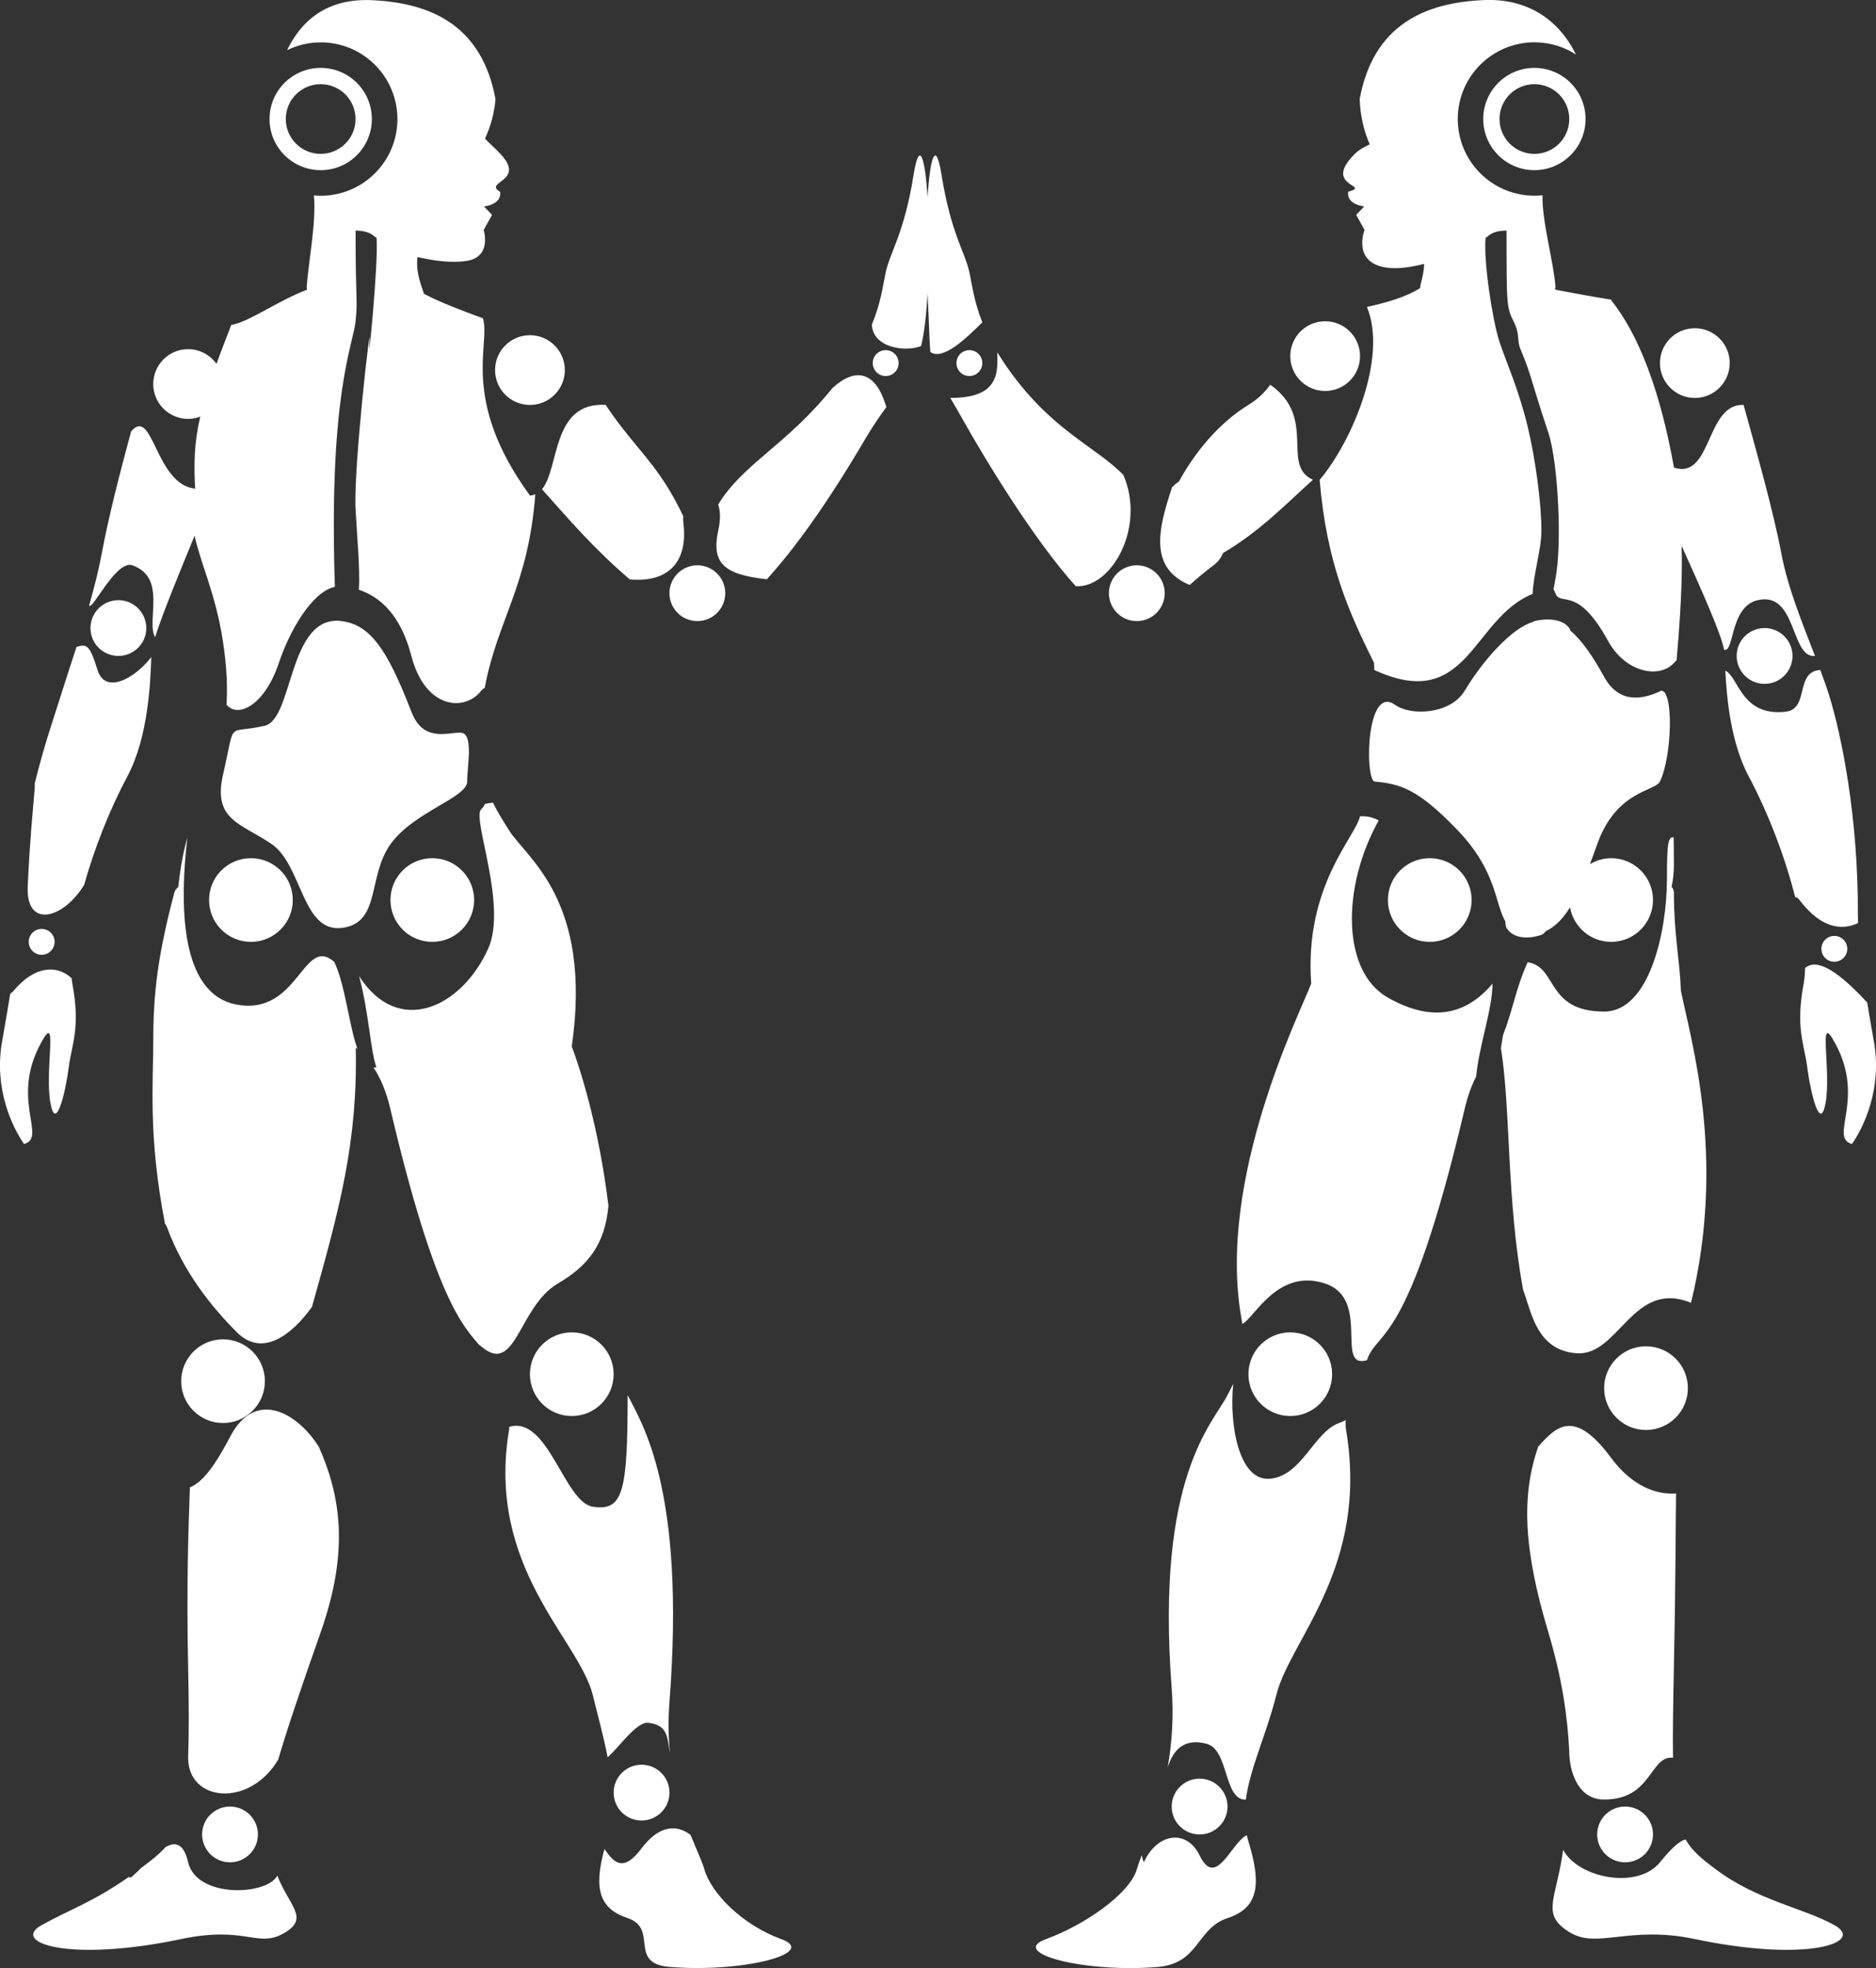 <?xml version="1.0" encoding="iso-8859-1"?>
<!-- Generator: Adobe Illustrator 16.0.0, SVG Export Plug-In . SVG Version: 6.00 Build 0)  -->
<!DOCTYPE svg PUBLIC "-//W3C//DTD SVG 1.1//EN" "http://www.w3.org/Graphics/SVG/1.1/DTD/svg11.dtd">
<svg version="1.1" id="Layer_1" xmlns="http://www.w3.org/2000/svg" xmlns:xlink="http://www.w3.org/1999/xlink" x="0px" y="0px"
	 width="64.067px" height="67.195px" viewBox="0 0 64.067 67.195" style="enable-background:new 0 0 64.067 67.195;"
	 xml:space="preserve">
<rect x="0" y="0" width="64.067" height="67.195" fill="#333333" stroke="none"/>
<path style="fill-rule:evenodd;clip-rule:evenodd;fill:#FFFFFF;" d="M63.246,39.06c-0.824-0.223,0.553-1.59-0.672-3.611
	c-0.46-0.759-0.042,1.119-0.225,2.186c-0.183,1.067-0.518-0.317-0.631-1.205c-0.097-0.766-0.407-1.326-0.122-2.842
	c0.03-0.16,0.044-0.342,0.049-0.536c0.509-0.453,1.489,0.498,2.12,1.174c0.072,0.437,0.151,0.885,0.231,1.341
	C64.28,37.17,63.65,38.479,63.246,39.06z M63.086,32.396c0,0.244-0.198,0.442-0.442,0.442s-0.442-0.198-0.442-0.442
	c0-0.244,0.198-0.442,0.442-0.442S63.086,32.152,63.086,32.396z M61.453,30.729c-0.058-0.076-0.107-0.105-0.147-0.099
	c-0.342-1.356-0.911-2.857-1.587-4.124c-0.606-1.136-0.75-2.643-0.798-3.608c0.454,0.208,0.541,1.571,2.057,1.403
	c0.829-0.092,0.301-1.362,1.185-1.428c0.11,0.295,0.214,0.583,0.298,0.851c0.432,1.382,1.001,4.187,0.987,7.504
	c0,0.093,0.003,0.192,0.006,0.289C62.681,31.87,62.014,31.458,61.453,30.729z M61.215,22.396c0,0.526-0.427,0.953-0.953,0.953
	s-0.953-0.427-0.953-0.953s0.426-0.952,0.953-0.952S61.215,21.871,61.215,22.396z M50.654,4.064c0-0.964,0.782-1.746,1.747-1.746
	c0.965,0,1.747,0.782,1.747,1.746S53.366,5.81,52.401,5.81C51.437,5.81,50.654,5.028,50.654,4.064z M53.592,4.064
	c0-0.658-0.533-1.19-1.191-1.19c-0.658,0-1.191,0.533-1.191,1.19c0,0.657,0.533,1.19,1.191,1.19
	C53.059,5.254,53.592,4.721,53.592,4.064z M60.024,20.492c-0.958,0.225-0.792,1.817-1.144,1.689
	c-0.106-0.554-0.776-2.049-1.452-3.549c0.037,1.209-0.054,2.545-0.17,3.909c-0.03,0.029-0.059,0.057-0.092,0.094
	c-0.495,0.549-1.657,0.333-2.252-0.756c-1.058-1.934-1.619-1.149-1.797-1.625c-0.02-0.054-0.041-0.096-0.062-0.131
	c0.017-0.105,0.037-0.218,0.062-0.345c0.238-1.19,0.092-4.01-0.238-5c-0.635-1.905-0.556-1.905-0.953-2.857
	c-0.137-0.328,0-0.477-0.238-0.953s-0.238-0.555-0.238-3.095c-0.556,0-0.635,0.238-0.715,0.238
	c-0.079,0.794,0.238,2.857,0.477,3.571s0.648,1.602,0.953,2.857c0.285,1.174,0.476,2.699,0.476,3.571
	c0,0.659-0.269,1.448-0.301,2.169c-2.079,0.835-2.193,4.078-5.406,2.597c-0.003-0.081-0.004-0.161-0.009-0.242
	c-0.879-1.766-1.62-3.435-1.858-6.249c1.1-1.298,2.325-4.173,1.62-5.894c-0.001-0.004-0.004-0.007-0.005-0.01
	c0.634-0.146,1.295-0.317,1.813-0.642c0.024-0.212,0.135-0.469,0.14-0.83c-0.44,0.113-0.865,0.174-1.211,0.137
	c-1.28-0.136-0.823-1.294-0.823-1.294l-0.286-0.516l0.275-0.287c0,0-0.617-0.061-0.549-0.503c0.822-0.225-0.88-0.167,0.202-1.267
	c0.198-0.201,0.39-0.276,0.534-0.351c-0.197-0.452-0.321-0.965-0.343-1.544c0.464-2.515,2.194-3.289,4.224-3.381
	c1.5-0.068,2.572,0.661,3.162,1.858c-0.408-0.263-0.894-0.417-1.416-0.417c-1.447,0-2.62,1.173-2.62,2.619s1.173,2.619,2.62,2.619
	c0.093,0,0.184-0.005,0.274-0.015c-0.023,0.89,0.382,2.282,0.441,3.109c0.003,0.04-0.007,0.075-0.011,0.112
	c0.622,0.122,1.325,0.249,1.93,0.346c-0.004,0.007-0.009,0.012-0.013,0.019c1.429,1.786,1.965,4.761,2.144,5.714
	c1.308,0.416,1.073-2.193,2.376-2.142c0.464,1.67,1.035,3.711,1.29,5.076c0.216,1.155,0.72,2.387,1.15,3.499
	c-0.019,0-0.033-0.004-0.053-0.004C61.156,22.396,61.346,20.182,60.024,20.492z M57.88,13.587c-0.658,0-1.191-0.533-1.191-1.19
	c0-0.658,0.533-1.19,1.191-1.19c0.658,0,1.191,0.533,1.191,1.19C59.071,13.054,58.538,13.587,57.88,13.587z M46.446,12.159
	c0,0.658-0.533,1.19-1.191,1.19c-0.658,0-1.191-0.533-1.191-1.19c0-0.657,0.533-1.19,1.191-1.19
	C45.913,10.968,46.446,11.501,46.446,12.159z M44.838,16.38c-0.891,0.799-1.805,1.761-3.073,2.504
	c-0.061,0.157-0.163,0.299-0.322,0.417c-0.326,0.242-0.583,0.466-0.813,0.672c-1.391-0.579-1.082-1.896-0.617-3.291
	c0.006-0.017,0.007-0.03,0.012-0.046c0.074-0.071,0.149-0.137,0.226-0.192c0.003-0.001,0.006-0.001,0.009-0.002
	c0.687-1.248,1.562-2.121,2.373-2.616c0.338-0.207,0.569-0.442,0.748-0.69C44.995,14.27,43.729,15.89,44.838,16.38z M38.823,21.206
	c-0.526,0-0.953-0.426-0.953-0.952s0.426-0.953,0.953-0.953s0.953,0.427,0.953,0.953S39.349,21.206,38.823,21.206z M36.739,20.016
	c-1.423-1.575-3.078-4.297-3.872-5.714c-0.161-0.287-0.297-0.521-0.414-0.715c0.848-0.008,1.605-0.183,1.605-1.189
	c0-0.092,0.003-0.222,0.003-0.368c0.073,0.119,0.149,0.241,0.235,0.368c1.535,2.271,3.065,2.8,4.068,3.817
	C39.137,18.007,37.957,20.087,36.739,20.016z M33.105,12.839c-0.244,0-0.442-0.198-0.442-0.442s0.198-0.442,0.442-0.442
	s0.442,0.198,0.442,0.442S33.35,12.839,33.105,12.839z M31.772,12.017c-0.034-0.379-0.041-0.948-0.096-2.001
	c-0.042,0.793-0.114,1.359-0.22,1.799c-0.55,0.214-1.642,0.059-1.683-0.729c0.313-0.753,0.376-1.327,0.474-1.784
	C30.396,8.61,30.88,7.97,31.2,5.969c0.196-1.224,0.392-0.607,0.477,0.772c0.085-1.379,0.281-1.997,0.477-0.772
	c0.32,2.001,0.804,2.641,0.953,3.333c0.095,0.441,0.156,0.989,0.44,1.703C33.028,11.522,32.202,12.33,31.772,12.017z M30.247,13.826
	c0.008,0.026,0.017,0.048,0.026,0.071c-0.219,0.296-0.465,0.65-0.741,1.119c-1.308,2.227-2.427,3.755-3.343,4.761
	c-1.501-0.16-1.897-0.571-1.659-1.666c0.085-0.39,0.068-0.677-0.003-0.883c0.834-1.385,2.322-2.019,3.893-3.969
	C29.23,12.512,29.895,12.699,30.247,13.826z M24.768,20.254c0,0.526-0.427,0.952-0.953,0.952c-0.526,0-0.953-0.426-0.953-0.952
	s0.427-0.953,0.953-0.953C24.341,19.301,24.768,19.728,24.768,20.254z M21.509,19.783c-1.235-1.054-2.064-2.032-3-3.079
	c0.606-0.72,0.318-2.981,2.171-2.88c0.153,0.224,0.319,0.461,0.515,0.715c0.791,1.03,1.426,1.585,2.139,3.085
	c-0.006,0.078-0.006,0.161,0.005,0.249C23.495,19.119,22.884,19.905,21.509,19.783z M18.098,13.826c-0.658,0-1.191-0.533-1.191-1.19
	c0-0.658,0.533-1.191,1.191-1.191s1.191,0.533,1.191,1.191C19.289,13.292,18.756,13.826,18.098,13.826z M17.078,6.547
	c0.067,0.443-0.549,0.503-0.549,0.503l0.275,0.287l-0.287,0.516c0,0,0.298,0.92-0.585,1.056c-0.465,0.072-1.076,0.009-1.676-0.133
	c-0.061,0.547,0.135,0.966,0.224,1.257c0.549,0.287,1.293,0.571,2.011,0.834c0.282,0.865-0.799,2.748,1.607,6.053
	c0.067-0.004,0.127-0.02,0.183-0.043c-0.238,3.14-1.298,4.289-1.73,6.621c-0.036,0.004-0.075,0.031-0.12,0.089
	c-0.556,0.714-1.906,0.635-2.382-1.19c-0.372-1.424-1.082-2.025-1.791-2.259c0.038-0.774-0.058-1.715-0.115-2.741
	c-0.079-1.429,0.556-6.905,0.477-5.714s0.317-2.777,0.238-3.571c-0.08,0-0.159-0.238-0.715-0.238c0,2.54,0.08,2.302,0,3.095
	c-0.079,0.794-0.907,2.449-0.714,8.81c0.002,0.092,0.005,0.176,0.008,0.257c-0.794,0.17-1.556,1.525-1.914,2.6
	c-0.491,1.471-1.413,1.889-1.787,1.422c0.036-0.599,0.01-1.288-0.119-2.137c-0.25-1.646-0.755-2.639-0.972-3.629
	c-0.542,1.318-1.104,2.686-1.348,3.465c-0.316-0.551,0.42-2.033-0.777-2.456c-0.558-0.196-1.388,1.592-1.475,1.367
	c0.169-0.592,0.321-1.188,0.429-1.766c0.241-1.291,0.618-2.744,1.003-4.17c0.747-0.888,0.824,1.815,2.187,1.951
	c-0.043-0.877-0.038-1.537,0.175-2.459c-0.129,0.048-0.267,0.078-0.414,0.078c-0.658,0-1.191-0.533-1.191-1.19
	c0-0.658,0.533-1.19,1.191-1.19c0.4,0,0.752,0.199,0.969,0.501c0.131-0.365,0.282-0.764,0.461-1.216
	c0.016-0.04,0.024-0.073,0.038-0.111c0.607-0.098,1.605-0.834,2.592-1.203c-0.004-0.038-0.013-0.074-0.01-0.115
	c0.059-0.826,0.334-2.217,0.244-3.106c0.077,0.006,0.154,0.012,0.233,0.012c1.447,0,2.62-1.173,2.62-2.619s-1.173-2.619-2.62-2.619
	c-0.413,0-0.801,0.098-1.148,0.268c0.534-1.107,1.458-1.773,2.894-1.708c2.031,0.092,3.761,0.866,4.224,3.381
	c-0.039,0.475-0.167,0.928-0.359,1.348c0.139,0.148,0.336,0.312,0.551,0.546C17.958,6.201,16.494,6.203,17.078,6.547z M12.699,4.064
	c0,0.964-0.782,1.746-1.747,1.746S9.205,5.028,9.205,4.064s0.782-1.746,1.747-1.746S12.699,3.1,12.699,4.064z M9.76,4.064
	c0,0.657,0.534,1.19,1.191,1.19s1.191-0.533,1.191-1.19c0-0.658-0.533-1.19-1.191-1.19S9.76,3.406,9.76,4.064z M4.043,22.396
	c-0.526,0-0.953-0.426-0.953-0.952s0.427-0.953,0.953-0.953s0.953,0.427,0.953,0.953S4.57,22.396,4.043,22.396z M5.167,22.434
	c-0.031,0.872-0.101,2.731-0.817,4.073c-0.607,1.137-1.128,2.463-1.476,3.704c-0.691,1.147-1.998,1.532-1.927,0.043
	c0.079-1.667,0.159-2.381,0.238-3.333c0.005-0.055,0.004-0.109-0.001-0.163c0.314-1.292,0.684-2.341,0.9-3.033
	c0.156-0.5,0.341-1.056,0.528-1.638c0.351-0.106,0.451-0.077,0.717,0.786C3.589,23.717,4.593,23.179,5.167,22.434z M1.423,32.6
	c-0.244,0-0.442-0.198-0.442-0.442s0.198-0.442,0.442-0.442s0.442,0.198,0.442,0.442S1.667,32.6,1.423,32.6z M2.446,33.4
	c0.008,0.063,0.014,0.128,0.025,0.187c0.285,1.517-0.025,2.077-0.122,2.842c-0.113,0.888-0.448,2.272-0.631,1.205
	c-0.183-1.067,0.235-2.945-0.225-2.186c-1.225,2.021,0.152,3.389-0.672,3.611c-0.404-0.581-1.034-1.889-0.751-3.493
	c0.099-0.56,0.195-1.108,0.28-1.638c0.039-0.023,0.079-0.055,0.119-0.104C1.18,32.973,1.945,32.931,2.446,33.4z M1.423,65.729
	c0.981-0.545,1.764-0.792,2.985-1.651c0.016,0.039,0.051,0.039,0.112-0.016c0.099-0.087,0.201-0.186,0.304-0.287
	c0.336-0.252,0.61-0.461,0.832-0.712c0.333-0.186,0.617-0.129,0.77,0.523c0.29,1.229,2.682,1.139,3.045,0.453
	c0.392,1.017,1.083,1.433,0.29,1.928c-0.953,0.595-1.31-0.238-3.573,0.238C2.341,67.014,0.351,66.324,1.423,65.729z M8.808,62.633
	c0,0.526-0.427,0.952-0.953,0.952c-0.526,0-0.953-0.426-0.953-0.952s0.427-0.952,0.953-0.952
	C8.381,61.681,8.808,62.107,8.808,62.633z M6.425,60.014c0-0.005,0-0.009,0-0.015c0.03-0.795,0.028-1.795,0-3.081
	c-0.062-2.942,0.016-4.841,0.06-6.134c0.324-0.138,0.722-0.476,1.37-1.722c0.877-1.687,2.329-0.792,3.037,0.343
	c0.74,1.68,1.041,3.535,0.06,6.323c-0.72,2.044-1.174,3.4-1.452,4.352C8.522,61.726,6.425,61.53,6.425,60.014z M9.046,47.158
	c0,0.789-0.64,1.428-1.429,1.428c-0.79,0-1.429-0.639-1.429-1.428s0.64-1.429,1.429-1.429C8.406,45.729,9.046,46.369,9.046,47.158z
	 M10.653,44.623c-0.712,0.99-1.71,1.717-2.56,0.869c-0.873-0.873-1.826-2.063-2.382-3.572c-0.027-0.073-0.051-0.109-0.074-0.127
	c-0.582-3-0.402-4.802-0.402-6.301c0-1.589,0.159-2.896,0.715-5c0.023-0.09,0.071-0.156,0.137-0.202
	c0.025-0.238,0.056-0.484,0.101-0.75c0.058-0.343,0.13-0.651,0.209-0.941c-0.248,2.15-0.305,5.342,1.696,5.703
	c2.112,0.381,2.261-2.396,3.323-1.459c0.005,0.011,0.007,0.02,0.013,0.031c0.365,0.782,0.491,2.15,0.782,2.95
	c-0.021-0.019-0.041-0.038-0.062-0.057C12.218,38.987,11.598,41.268,10.653,44.623z M14.763,32.158c-0.79,0-1.429-0.64-1.429-1.429
	s0.64-1.428,1.429-1.428c0.789,0,1.429,0.639,1.429,1.428S15.552,32.158,14.763,32.158z M9.999,30.729
	c0,0.789-0.64,1.429-1.43,1.429c-0.789,0-1.429-0.64-1.429-1.429s0.64-1.428,1.429-1.428C9.359,29.301,9.999,29.94,9.999,30.729z
	 M9.046,24.777c0.978-0.23,0.794-3.809,2.621-3.571c0.958,0.125,1.543,0.917,2.382,3.095c0.397,1.032,1.191,0.714,1.667,0.714
	s0.238,1.111,0.238,1.667s-1.826,1.032-2.62,2.143c-0.794,1.111-0.318,2.698-1.667,2.857c-1.35,0.159-1.35-2.143-2.382-2.857
	c-1.032-0.714-2.032-0.805-1.667-2.381C8.065,24.505,7.696,25.095,9.046,24.777z M16.669,32.396
	c0.671-1.485-0.556-4.444-0.238-4.762c0.065-0.065,0.107-0.127,0.132-0.186c0.097-0.021,0.189-0.036,0.274-0.043
	c0.159,0.334,0.348,0.626,0.546,0.943c0.596,0.953,2.859,2.381,2.144,7.381c0.251,0.669,0.921,2.685,1.251,5.438
	c-0.115,1.344-0.723,2.067-1.728,2.657c-1.35,0.794-1.429,3.175-2.62,2.143c-0.027-0.024-0.053-0.042-0.079-0.059
	c-0.516-0.623-1.485-1.527-3.018-8.036c-0.15-0.637-0.349-1.082-0.579-1.427c0.033,0.002,0.066,0.006,0.102-0.001
	c-0.214-0.605-0.243-1.79-0.591-3.116C13.602,35.42,15.762,34.402,16.669,32.396z M18.098,46.919c0-0.789,0.64-1.428,1.429-1.428
	s1.429,0.639,1.429,1.428s-0.64,1.429-1.429,1.429S18.098,47.708,18.098,46.919z M17.391,48.717
	c1.327-0.399,1.877,2.576,2.852,2.726c1.032,0.159,1.191-0.476,1.191-3.81c0.477,0.952,1.988,3.211,1.429,10.476
	c-0.048,0.628-0.036,1.2,0.014,1.723c-0.003-0.019-0.011-0.039-0.014-0.057c-0.079-0.635-0.159-0.873-0.715-0.953
	c-0.409-0.058-1.033,0.872-1.397,1.176c-0.129-0.668-0.318-1.37-0.508-2.128c-0.477-1.905-3.643-4.348-2.859-9.047
	C17.39,48.788,17.388,48.753,17.391,48.717z M20.957,61.205c0-0.526,0.427-0.952,0.953-0.952s0.953,0.426,0.953,0.952
	c0,0.526-0.426,0.953-0.953,0.953S20.957,61.731,20.957,61.205z M21.91,63.109c0.606-0.808,1.212-0.815,1.673-0.459
	c0.204,0.506,0.391,0.895,0.471,1.173c0.238,0.833,1.31,1.905,2.62,2.381s-1.316,1.16-3.812,0.952
	c-1.429-0.119-0.357-1.309-1.429-1.667c-0.959-0.319-1.168-0.99-0.79-2.362C20.976,63.629,21.3,63.921,21.91,63.109z M29.805,12.397
	c0-0.244,0.198-0.442,0.442-0.442s0.442,0.198,0.442,0.442s-0.198,0.442-0.442,0.442S29.805,12.641,29.805,12.397z M35.726,66.205
	c1.31-0.476,2.858-1.548,3.097-2.381c0.036-0.127,0.096-0.291,0.168-0.481c0.018,0.09,0.041,0.172,0.07,0.243
	c0.477-1.032,1.478-1.125,1.906-0.238c0.563,1.165,1.078-0.441,1.614-0.69c0.016,0.071,0.032,0.143,0.054,0.214
	c0.477,1.547,0.302,2.28-0.715,2.619c-1.072,0.357-0.953,1.548-2.382,1.667C37.042,67.365,34.416,66.681,35.726,66.205z
	 M40.967,60.729c0.526,0,0.953,0.426,0.953,0.953c0,0.526-0.426,0.952-0.953,0.952s-0.953-0.426-0.953-0.952
	C40.014,61.155,40.44,60.729,40.967,60.729z M41.205,59.538c-1.018-0.268-1.24,0.582-1.326,0.799
	c0.14-0.803,0.211-1.709,0.135-2.704c-0.559-7.265,1.43-9.047,1.906-10c0.071-0.141,0.136-0.266,0.195-0.382
	c-0.143,1.416,0.205,3.313,1.234,3.239c1.111-0.079,1.508-1.587,2.382-1.905c0.077-0.028,0.153-0.062,0.229-0.099
	c-0.009,0.111-0.009,0.223,0.01,0.337c0.784,4.7-1.906,7.143-2.382,9.047c-0.332,1.325-0.892,2.476-1.043,3.576
	C41.781,61.46,41.977,59.741,41.205,59.538z M45.493,46.919c0,0.789-0.64,1.429-1.429,1.429c-0.789,0-1.429-0.64-1.429-1.429
	s0.64-1.428,1.429-1.428C44.853,45.491,45.493,46.13,45.493,46.919z M45.255,43.824c-1.627-0.542-2.431,1.2-2.828,1.378
	c-0.009-0.061-0.019-0.122-0.031-0.188c-0.853-4.774,2.025-10.476,2.382-11.428c-0.238-3.333,1.509-5,1.667-5.714
	c0.235-0.017,0.445,0.037,0.638,0.141c-1.271,2.281-1.264,5.155,0.314,6.049c1.553,0.879,2.7,0.555,3.573-0.477
	c0,0.864-0.458,2.104-0.559,3.174c-0.152,0.294-0.286,0.652-0.394,1.112c-1.939,8.235-2.978,7.5-3.335,8.571
	C45.572,46.761,46.838,44.352,45.255,43.824z M50.257,30.729c0,0.789-0.64,1.429-1.429,1.429c-0.79,0-1.43-0.64-1.43-1.429
	s0.64-1.428,1.43-1.428C49.617,29.301,50.257,29.94,50.257,30.729z M47.637,24.063c0.556,0.397,1.906,0.318,2.382-0.476
	c0.639-1.065,1.627-2.158,2.342-2.353c0.013-0.01,0.026-0.024,0.04-0.028c0.381-0.095,0.953-0.095,1.191,0.238
	c0.013,0.018,0.026,0.05,0.04,0.091c0.379,0.316,0.754,0.855,1.151,1.576c0.519,0.942,1.334,0.766,1.948,0.474
	c0.43-0.021,0.372,2.236-0.042,3.097c-0.165,0.344-1.489,0.298-2.144,2.143c-0.085,0.24-0.167,0.466-0.248,0.68
	c0.213-0.126,0.459-0.204,0.725-0.204c0.79,0,1.429,0.639,1.429,1.428s-0.64,1.429-1.429,1.429c-0.704,0-1.285-0.509-1.404-1.179
	c-0.241,0.388-0.507,0.662-0.832,0.817c-0.049,0.063-0.097,0.107-0.146,0.124c-0.429,0.143-0.953,0.143-1.191-0.238
	c-0.022-0.035-0.036-0.114-0.042-0.226c-0.366-0.639-0.291-1.712-1.625-3.107c-1.376-1.438-1.985-1.587-2.858-1.667
	C46.604,26.444,46.676,23.377,47.637,24.063z M52.124,32.961c0.015-0.028,0.028-0.058,0.039-0.089
	c0.002-0.006,0.004-0.011,0.007-0.017c1.03,0.149,0.612,1.683,2.613,1.683c1.55,0,2.144-2.738,2.144-4.524
	c0-1.346,0.058-1.426,0.229-1.428c0.005,0.286,0.009,0.599,0.009,0.952c0,0.261-0.029,0.507-0.08,0.742
	c0.051,0.048,0.08,0.117,0.08,0.21c0,1.428,0.209,2.356,0.238,3.333c0.33,1.65,1.561,5.679,0.346,10.659
	c-1.997-0.815-2.462,1.838-3.919,1.722c-1.355-0.108-1.526-1.397-1.815-2.167c-0.57-3.102-0.418-6.128-0.757-8.25
	c0.024-0.146,0.047-0.294,0.07-0.442C51.644,34.551,51.771,33.756,52.124,32.961z M55.021,49.776
	c0.862,1.166,1.809,1.252,2.218,1.215c-0.018,1.287-0.015,3.139-0.074,5.927c-0.027,1.293-0.042,2.298-0.031,3.095
	c-0.798-0.075-0.706,1.429-2.352,1.429c-0.833,0-1.148-0.828-1.187-1.52c-0.001-0.041-0.002-0.081-0.004-0.123
	c0-0.008,0-0.017,0-0.024c0,0,0,0-0.001,0.001c-0.054-1.155-0.249-2.501-0.714-4.048c-0.851-2.836-0.925-4.668-0.343-6.338
	C53.142,48.716,53.754,48.063,55.021,49.776z M54.545,62.633c0-0.526,0.427-0.952,0.953-0.952s0.953,0.426,0.953,0.952
	s-0.426,0.952-0.953,0.952S54.545,63.159,54.545,62.633z M56.212,48.824c-0.789,0-1.429-0.64-1.429-1.429
	c0-0.789,0.64-1.428,1.429-1.428c0.79,0,1.43,0.64,1.43,1.428C57.642,48.185,57.002,48.824,56.212,48.824z M53.383,63.158
	c0.521,0.975,2.545,1.364,3.306,0.427c0.376-0.462,0.653-0.727,0.874-0.782c0.225,0.399,0.555,0.663,1.032,1.021
	c1.429,1.071,2.978,1.31,4.05,1.905c1.072,0.595-0.918,1.285-4.765,0.476c-2.263-0.476-3.335,0.357-4.288-0.238
	c-0.953-0.595-0.477-1.071-0.238-2.619C53.363,63.287,53.373,63.222,53.383,63.158z"/>
</svg>
